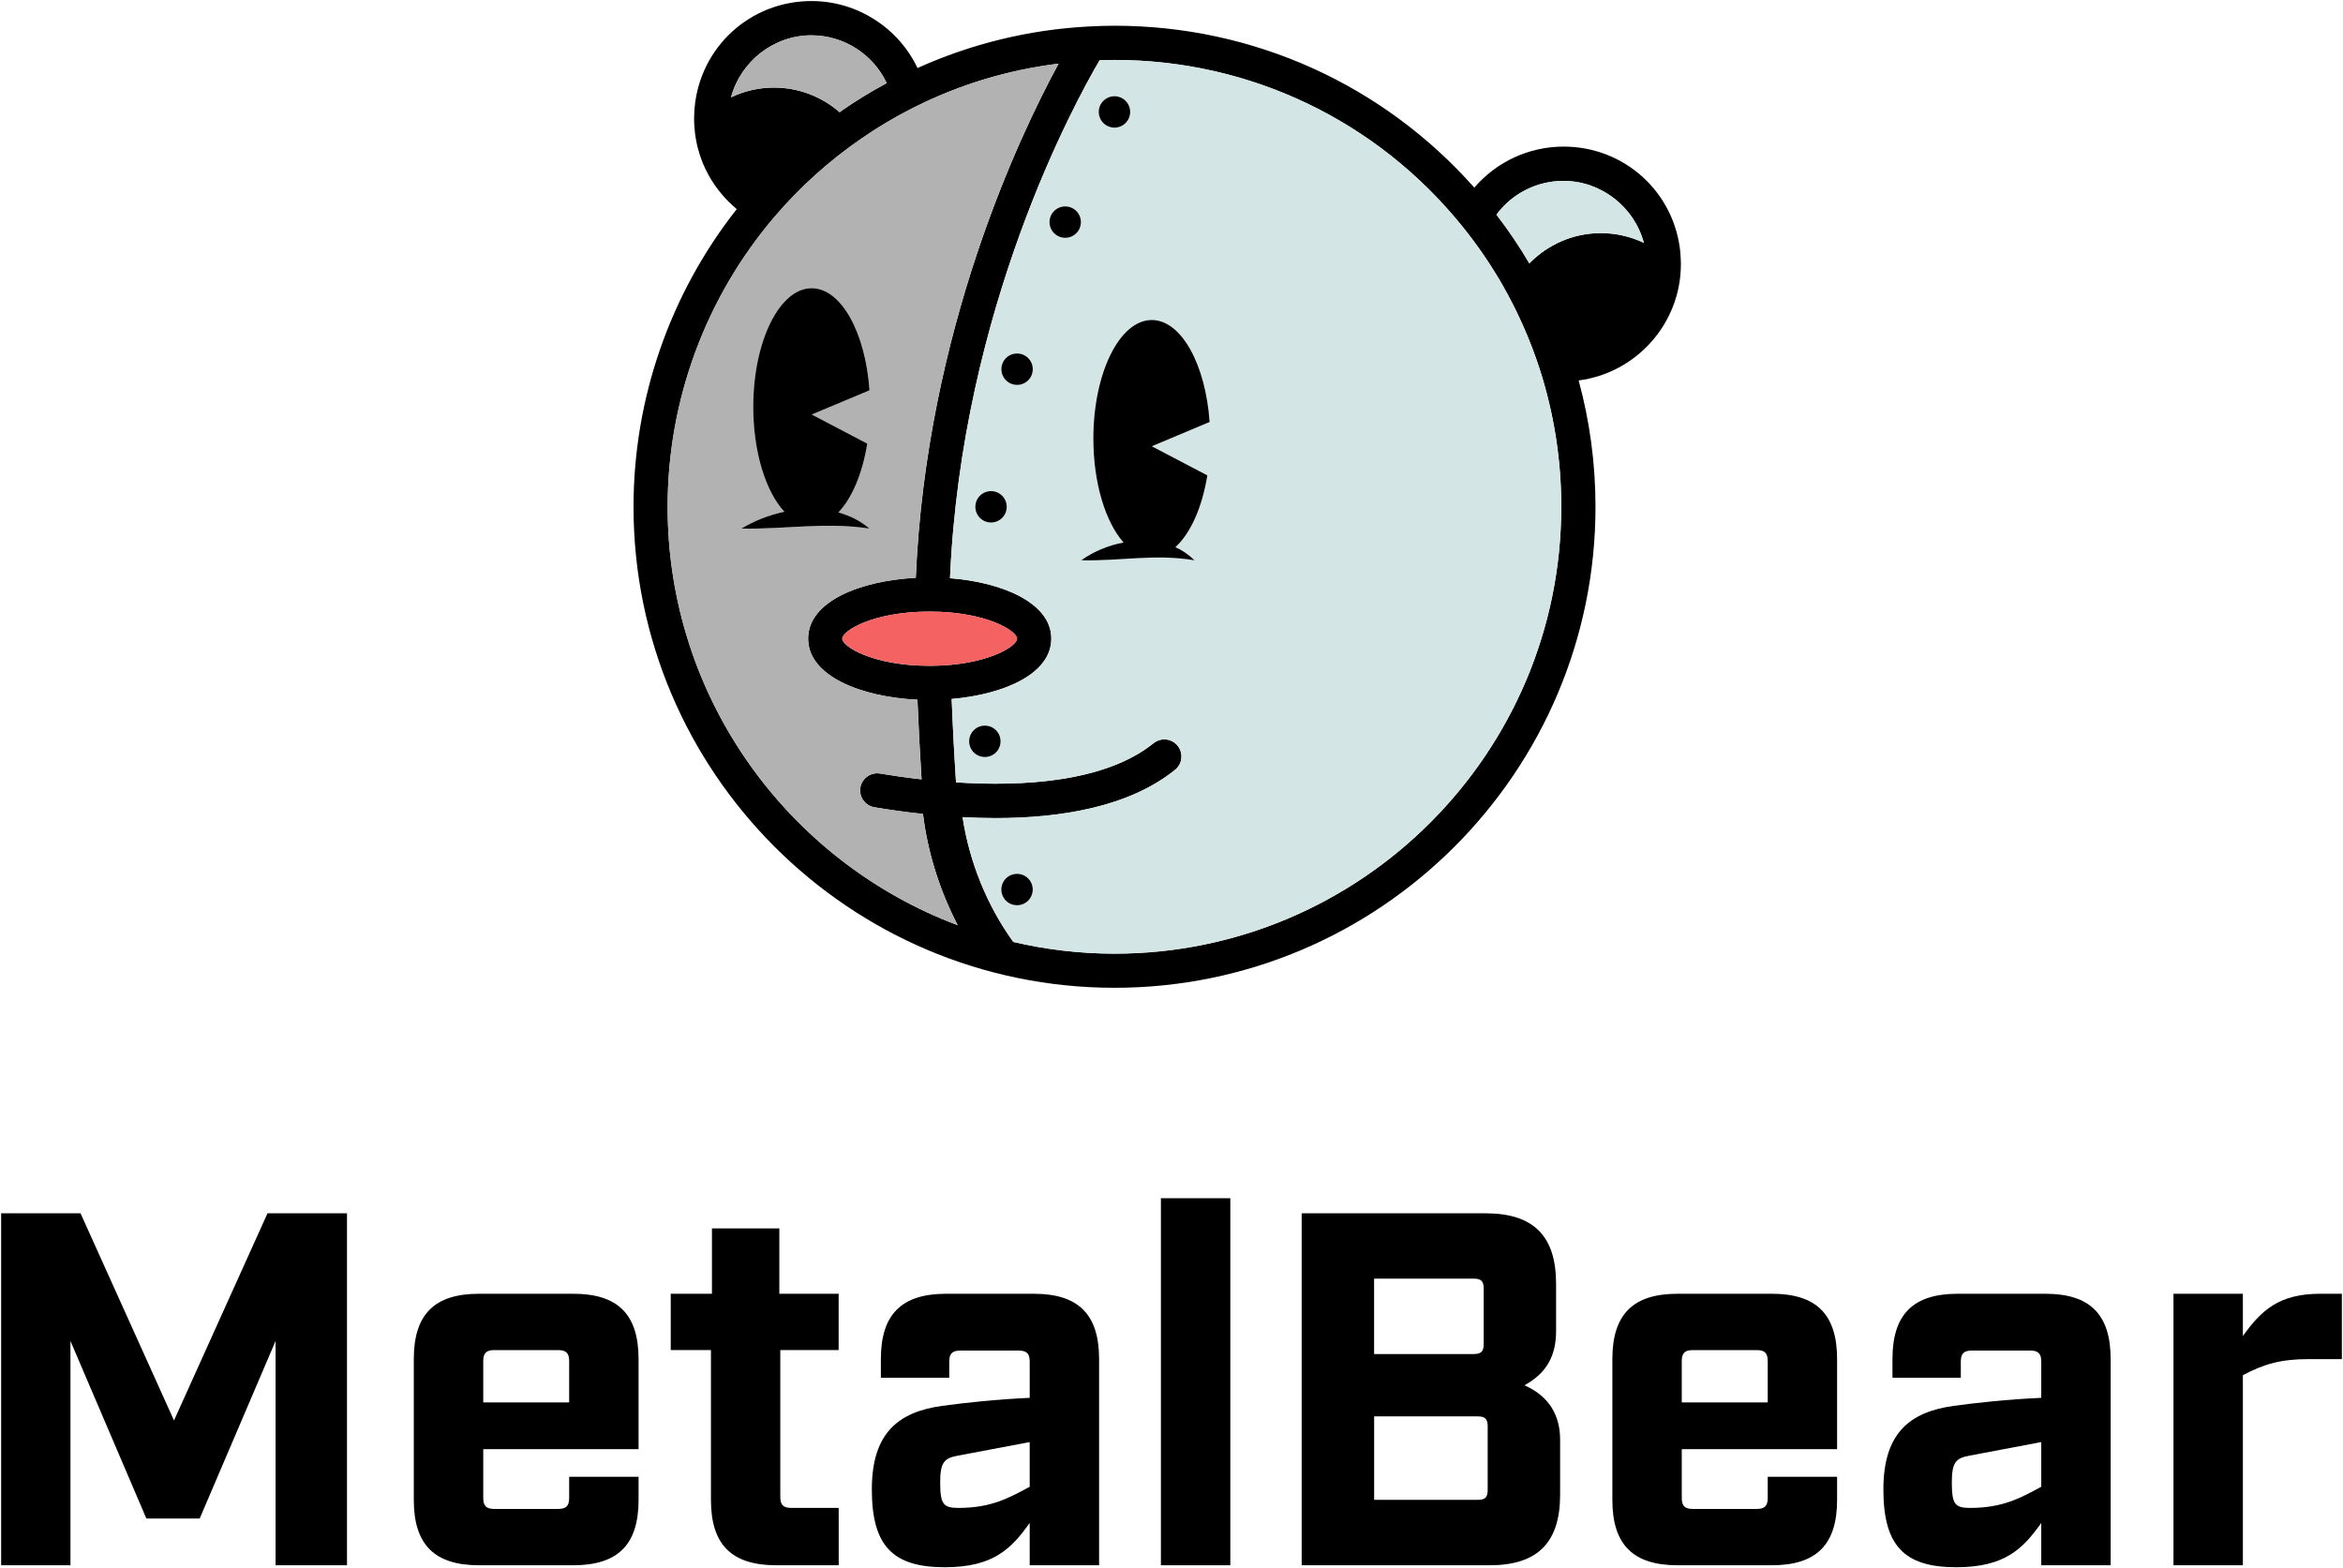 <?xml version="1.0" encoding="UTF-8"?>
<svg id="Layer_2" data-name="Layer 2" xmlns="http://www.w3.org/2000/svg" viewBox="0 0 534.45 357.74">
  <defs>
    <style>
      .cls-1 {
        fill: #b2b2b2;
      }

      .cls-1, .cls-2, .cls-3, .cls-4 {
        stroke-width: 0px;
      }

      .cls-3 {
        fill: #d3e5e4;
      }

      .cls-4 {
        fill: #f46262;
      }
    </style>
  </defs>
  <g id="Layer_1-2" data-name="Layer 1">
    <g>
      <path class="cls-2" d="m534.19,295.1v14.91h-7.79c-6.09,0-10.09,1.15-14.79,3.67v43.35h-15.83v-61.93h15.83v9.64c4.12-5.74,8.14-9.64,17.66-9.64h4.93Z"/>
      <path class="cls-2" d="m481.45,310.01v47.02h-15.83v-9.64c-4.12,5.74-8.14,10.09-19.38,10.09-11.93,0-16.63-4.93-16.63-17.78s6.07-17.66,16.06-19.03c5.05-.69,12.27-1.49,19.95-1.83v-8.26c0-1.84-.69-2.52-2.52-2.52h-13.31c-1.83,0-2.52.68-2.52,2.52v3.67h-15.59v-4.24c0-10.21,4.7-14.91,14.91-14.91h19.95c10.2,0,14.91,4.7,14.91,14.91Zm-15.83,29.12v-10.2l-16.4,3.1c-2.98.57-4,1.37-4,6.07,0,4.94.68,5.85,4.12,5.85,7.57,0,11.58-2.3,16.28-4.82Z"/>
      <path class="cls-2" d="m419.05,336.84v5.28c0,10.21-4.7,14.91-14.91,14.91h-21.44c-10.21,0-14.91-4.7-14.91-14.91v-32.11c0-10.21,4.7-14.91,14.91-14.91h21.44c10.21,0,14.91,4.7,14.91,14.91v20.53h-35.43v11.12c0,1.84.69,2.52,2.52,2.52h14.57c1.83,0,2.52-.68,2.52-2.52v-4.82h15.82Zm-15.82-16.96v-9.41c0-1.83-.69-2.52-2.52-2.52h-14.57c-1.83,0-2.52.69-2.52,2.52v9.41h19.62Z"/>
      <path class="cls-2" d="m383.3,57.8c.07.81.12,1.63.12,2.44,0,13.59-10.19,24.83-23.32,26.54,2.55,9.37,3.84,19.03,3.84,28.82,0,60.49-49.22,109.71-109.71,109.71s-109.72-49.22-109.72-109.71c0-24.68,8.34-48.61,23.55-67.91-.04-.02-.07-.05-.12-.08l-.85-.77c-.6-.53-1.21-1.14-1.78-1.77-.13-.14-.26-.3-.39-.45l-.14-.16c-1.24-1.43-2.33-3-3.23-4.67-.2-.41-.41-.79-.6-1.17-.44-.88-.86-1.91-1.22-2.99-.16-.47-.3-.93-.43-1.43-.12-.41-.24-.84-.33-1.29-.16-.69-.3-1.51-.44-2.55-.05-.45-.1-.88-.12-1.33-.06-.53-.08-1.27-.08-2,0-.81.05-1.63.11-2.43,1.26-13.9,12.73-24.36,26.68-24.36,10.42,0,19.81,6.1,24.17,15.28,12.33-5.56,25.45-8.76,39.09-9.48,2.09-.11,4-.17,5.86-.17,31.61,0,61.22,13.41,82.06,36.93,5.03-5.87,12.45-9.36,20.35-9.36,13.95,0,25.42,10.47,26.67,24.35Zm-8.33-2.41c-2.16-8.13-9.68-14.13-18.34-14.13-6.07,0-11.72,2.89-15.28,7.7,2.73,3.54,5.24,7.26,7.5,11.11,4.16-4.23,9.91-6.9,16.32-6.9,3.51,0,6.83.81,9.8,2.22Zm-18.83,60.22c0-10.69-1.65-21.23-4.9-31.33-2.12-6.56-4.95-13-8.43-19.12-2.7-4.73-5.82-9.29-9.25-13.53-19.46-24.11-48.37-37.95-79.33-37.95-1.09,0-2.22.04-3.4.07-5.64,9.6-31.44,56.61-34.13,118.14,12.1.94,23.11,5.64,23.11,13.78s-10.82,12.73-22.73,13.77c.25,6.44.59,12.82.99,19.02,15.11.98,34.01-.02,45.07-8.94,1.69-1.35,4.14-1.09,5.49.59,1.35,1.69,1.09,4.14-.59,5.49-10.54,8.51-26.21,11.01-40.95,11.01-2.55,0-5.06-.08-7.52-.22,1.55,10.22,5.55,20.1,11.57,28.47,7.42,1.72,15.14,2.67,23.07,2.67,56.2,0,101.92-45.73,101.92-101.92Zm-143.64,36.26c12.66-.11,19.5-4.45,19.5-6.19s-6.93-6.14-19.8-6.18h-.13c-12.96,0-19.94,4.39-19.94,6.18s6.98,6.19,19.94,6.19h.43ZM241.45,14.52c-11.37,1.41-22.31,4.67-32.58,9.79l-.84.42c-4.02,2.04-7.89,4.35-11.51,6.86-7.36,5.06-14.04,11.06-19.83,17.85-15.73,18.42-24.39,41.91-24.39,66.17,0,43.62,27.56,80.92,66.17,95.43-4.11-7.9-6.84-16.55-7.93-25.38-4.06-.43-7.83-.98-11.09-1.53-2.12-.36-3.55-2.37-3.19-4.5.36-2.12,2.38-3.55,4.5-3.19,2.53.43,5.77.91,9.46,1.33-.38-5.94-.69-12.01-.94-18.17-12.82-.6-24.94-5.36-24.94-13.92s11.88-13.21,24.56-13.89c2.41-56.31,23.7-100.96,32.57-117.27Zm-39.19,4.44c-3.07-6.55-9.76-10.9-17.17-10.9-8.66,0-16.16,6-18.34,14.14,2.98-1.42,6.29-2.22,9.8-2.22,5.74,0,10.96,2.13,14.98,5.62.19-.14.36-.29.55-.42,3.23-2.24,6.65-4.32,10.17-6.22Z"/>
      <path class="cls-3" d="m356.62,41.26c8.66,0,16.18,6,18.34,14.13-2.98-1.41-6.29-2.22-9.8-2.22-6.41,0-12.16,2.67-16.32,6.9-2.26-3.85-4.77-7.57-7.5-11.11,3.56-4.81,9.21-7.7,15.28-7.7Z"/>
      <path class="cls-2" d="m355.87,328.36v12.61c0,10.89-5.16,16.06-16.06,16.06h-42.89v-80.28h41.97c10.89,0,16.06,5.16,16.06,16.06v10.78c0,5.39-1.95,9.52-7.22,12.39,5.73,2.52,8.14,6.99,8.14,12.39Zm-16.52,11.46v-14.45c0-1.72-.57-2.3-2.28-2.3h-23.62v19.04h23.62c1.71,0,2.28-.57,2.28-2.3Zm-.91-33.26v-12.61c0-1.72-.57-2.3-2.3-2.3h-22.7v17.2h22.7c1.72,0,2.3-.57,2.3-2.3Z"/>
      <path class="cls-3" d="m351.23,84.27c3.25,10.1,4.9,20.65,4.9,31.33,0,56.19-45.72,101.92-101.92,101.92-7.94,0-15.65-.94-23.07-2.67-6.03-8.37-10.02-18.24-11.57-28.47,2.46.13,4.97.22,7.52.22,14.74,0,30.4-2.5,40.95-11.01,1.67-1.35,1.94-3.8.59-5.49-1.35-1.67-3.8-1.94-5.49-.59-11.06,8.92-29.96,9.92-45.07,8.94-.41-6.2-.74-12.58-.99-19.02,11.91-1.04,22.73-5.75,22.73-13.77s-11.01-12.84-23.11-13.78c2.69-61.53,28.49-108.54,34.13-118.14,1.17-.04,2.31-.07,3.4-.07,30.96,0,59.87,13.83,79.33,37.95,3.43,4.24,6.55,8.8,9.25,13.53,3.48,6.12,6.31,12.55,8.43,19.12Zm-88.5,17.51l13.19-5.54c-.91-13.15-6.46-23.28-13.19-23.28-7.36,0-13.33,12.11-13.33,27.05,0,10.2,2.79,19.08,6.89,23.7-3.54.67-6.93,2.12-9.65,4.06,9.09.19,16.9-1.52,25.81,0-1.28-1.3-2.75-2.28-4.34-3,3.43-3.08,6.11-9.04,7.29-16.37l-12.67-6.64Zm-5.98-73.73c1.4-1.4,1.4-3.67,0-5.06-1.4-1.4-3.67-1.4-5.07,0-1.4,1.39-1.4,3.66,0,5.06,1.4,1.4,3.67,1.4,5.07,0Zm-11.24,25.13c1.4-1.4,1.4-3.66,0-5.06-1.4-1.4-3.67-1.4-5.07,0s-1.4,3.66,0,5.06c1.4,1.4,3.67,1.4,5.07,0Zm-10.99,33.55c1.4-1.4,1.4-3.66,0-5.06s-3.66-1.4-5.06,0c-1.4,1.4-1.4,3.66,0,5.06,1.4,1.4,3.66,1.4,5.06,0Zm-.01,118.69c1.4-1.4,1.4-3.66,0-5.06s-3.66-1.4-5.06,0-1.4,3.66,0,5.06c1.4,1.4,3.66,1.4,5.06,0Zm-5.92-87.3c1.4-1.4,1.4-3.66,0-5.06s-3.67-1.4-5.07,0-1.4,3.66,0,5.06c1.4,1.4,3.67,1.4,5.07,0Zm-1.41,53.49c1.4-1.4,1.4-3.66,0-5.06-1.4-1.4-3.67-1.4-5.07,0-1.4,1.4-1.4,3.66,0,5.06s3.67,1.4,5.07,0Z"/>
      <rect class="cls-2" x="264.81" y="273.31" width="15.83" height="83.72"/>
      <path class="cls-2" d="m275.92,96.25l-13.19,5.54,12.67,6.64c-1.18,7.33-3.86,13.28-7.29,16.37,1.59.72,3.06,1.7,4.34,3-8.91-1.52-16.73.19-25.81,0,2.71-1.95,6.11-3.4,9.65-4.06-4.1-4.61-6.89-13.5-6.89-23.7,0-14.94,5.97-27.05,13.33-27.05,6.73,0,12.28,10.13,13.19,23.28Z"/>
      <path class="cls-2" d="m256.75,23c1.4,1.39,1.4,3.66,0,5.06-1.4,1.4-3.67,1.4-5.07,0-1.4-1.4-1.4-3.67,0-5.06,1.4-1.4,3.67-1.4,5.07,0Z"/>
      <path class="cls-2" d="m250.71,310.01v47.02h-15.83v-9.64c-4.14,5.74-8.14,10.09-19.38,10.09-11.93,0-16.63-4.93-16.63-17.78s6.07-17.66,16.06-19.03c5.05-.69,12.27-1.49,19.95-1.83v-8.26c0-1.84-.69-2.52-2.52-2.52h-13.31c-1.83,0-2.52.68-2.52,2.52v3.67h-15.6v-4.24c0-10.21,4.71-14.91,14.91-14.91h19.95c10.21,0,14.92,4.7,14.92,14.91Zm-15.83,29.12v-10.2l-16.4,3.1c-2.98.57-4.02,1.37-4.02,6.07,0,4.94.69,5.85,4.14,5.85,7.57,0,11.57-2.3,16.28-4.82Z"/>
      <ellipse class="cls-2" cx="242.98" cy="50.66" rx="3.58" ry="3.58"/>
      <circle class="cls-2" cx="232" cy="84.21" r="3.58"/>
      <circle class="cls-2" cx="231.99" cy="202.9" r="3.58"/>
      <ellipse class="cls-2" cx="226.06" cy="115.6" rx="3.58" ry="3.58"/>
      <path class="cls-4" d="m231.99,145.67c0,1.75-6.84,6.09-19.5,6.19h-.43c-12.96,0-19.94-4.4-19.94-6.19s6.98-6.18,19.94-6.18h.13c12.86.04,19.8,4.4,19.8,6.18Z"/>
      <ellipse class="cls-2" cx="224.65" cy="169.09" rx="3.58" ry="3.58"/>
      <path class="cls-1" d="m208.87,24.31c10.27-5.12,21.21-8.38,32.58-9.79-8.87,16.31-30.15,60.96-32.57,117.27-12.67.68-24.56,5.42-24.56,13.89s12.12,13.32,24.94,13.92c.25,6.16.56,12.23.94,18.17-3.68-.42-6.92-.9-9.46-1.33-2.12-.36-4.14,1.08-4.5,3.19-.36,2.13,1.08,4.14,3.19,4.5,3.26.55,7.03,1.1,11.09,1.53,1.09,8.83,3.81,17.48,7.93,25.38-38.61-14.5-66.17-51.8-66.17-95.43,0-24.26,8.66-47.75,24.39-66.17,5.8-6.79,12.47-12.79,19.83-17.85,3.62-2.51,7.5-4.82,11.51-6.86l.84-.42Zm-23.71,70.25l13.19-5.52c-.91-13.16-6.46-23.29-13.19-23.29-7.35,0-13.33,12.12-13.33,27.07,0,10.38,2.88,19.38,7.1,23.92-3.51.74-6.91,2.08-9.79,3.84,10.16.18,19.21-1.54,29.21,0-2.09-1.79-4.51-2.98-7.09-3.69,3.1-3.24,5.49-8.87,6.58-15.69l-12.67-6.64Z"/>
      <path class="cls-2" d="m198.35,89.03l-13.19,5.52,12.67,6.64c-1.09,6.81-3.48,12.45-6.58,15.69,2.58.72,5,1.9,7.09,3.69-9.99-1.54-19.04.18-29.21,0,2.88-1.76,6.28-3.1,9.79-3.84-4.22-4.54-7.1-13.55-7.1-23.92,0-14.94,5.98-27.07,13.33-27.07,6.73,0,12.28,10.13,13.19,23.29Z"/>
      <path class="cls-1" d="m185.09,8.05c7.41,0,14.1,4.35,17.17,10.9-3.53,1.9-6.95,3.98-10.17,6.22-.19.13-.36.27-.55.42-4.02-3.49-9.24-5.62-14.98-5.62-3.51,0-6.83.8-9.8,2.22,2.18-8.14,9.68-14.14,18.34-14.14Z"/>
      <path class="cls-2" d="m191.31,343.95v13.08h-14.23c-10.2,0-14.91-4.7-14.91-14.91v-34.18h-9.17v-12.84h9.4v-14.91h15.37v14.91h13.53v12.84h-13.31v33.49c0,1.84.69,2.52,2.52,2.52h10.78Z"/>
      <path class="cls-2" d="m145.66,336.84v5.28c0,10.21-4.71,14.91-14.91,14.91h-21.45c-10.21,0-14.91-4.7-14.91-14.91v-32.11c0-10.21,4.7-14.91,14.91-14.91h21.45c10.2,0,14.91,4.7,14.91,14.91v20.53h-35.43v11.12c0,1.84.68,2.52,2.52,2.52h14.56c1.83,0,2.52-.68,2.52-2.52v-4.82h15.83Zm-15.83-16.96v-9.41c0-1.83-.69-2.52-2.52-2.52h-14.56c-1.84,0-2.52.69-2.52,2.52v9.41h19.61Z"/>
      <polygon class="cls-2" points="79.15 276.75 79.15 357.03 62.86 357.03 62.86 305.87 45.55 346.37 33.39 346.37 16.07 305.87 16.07 357.03 .26 357.03 .26 276.75 18.37 276.75 39.69 324 61.02 276.75 79.15 276.75"/>
    </g>
  </g>
</svg>